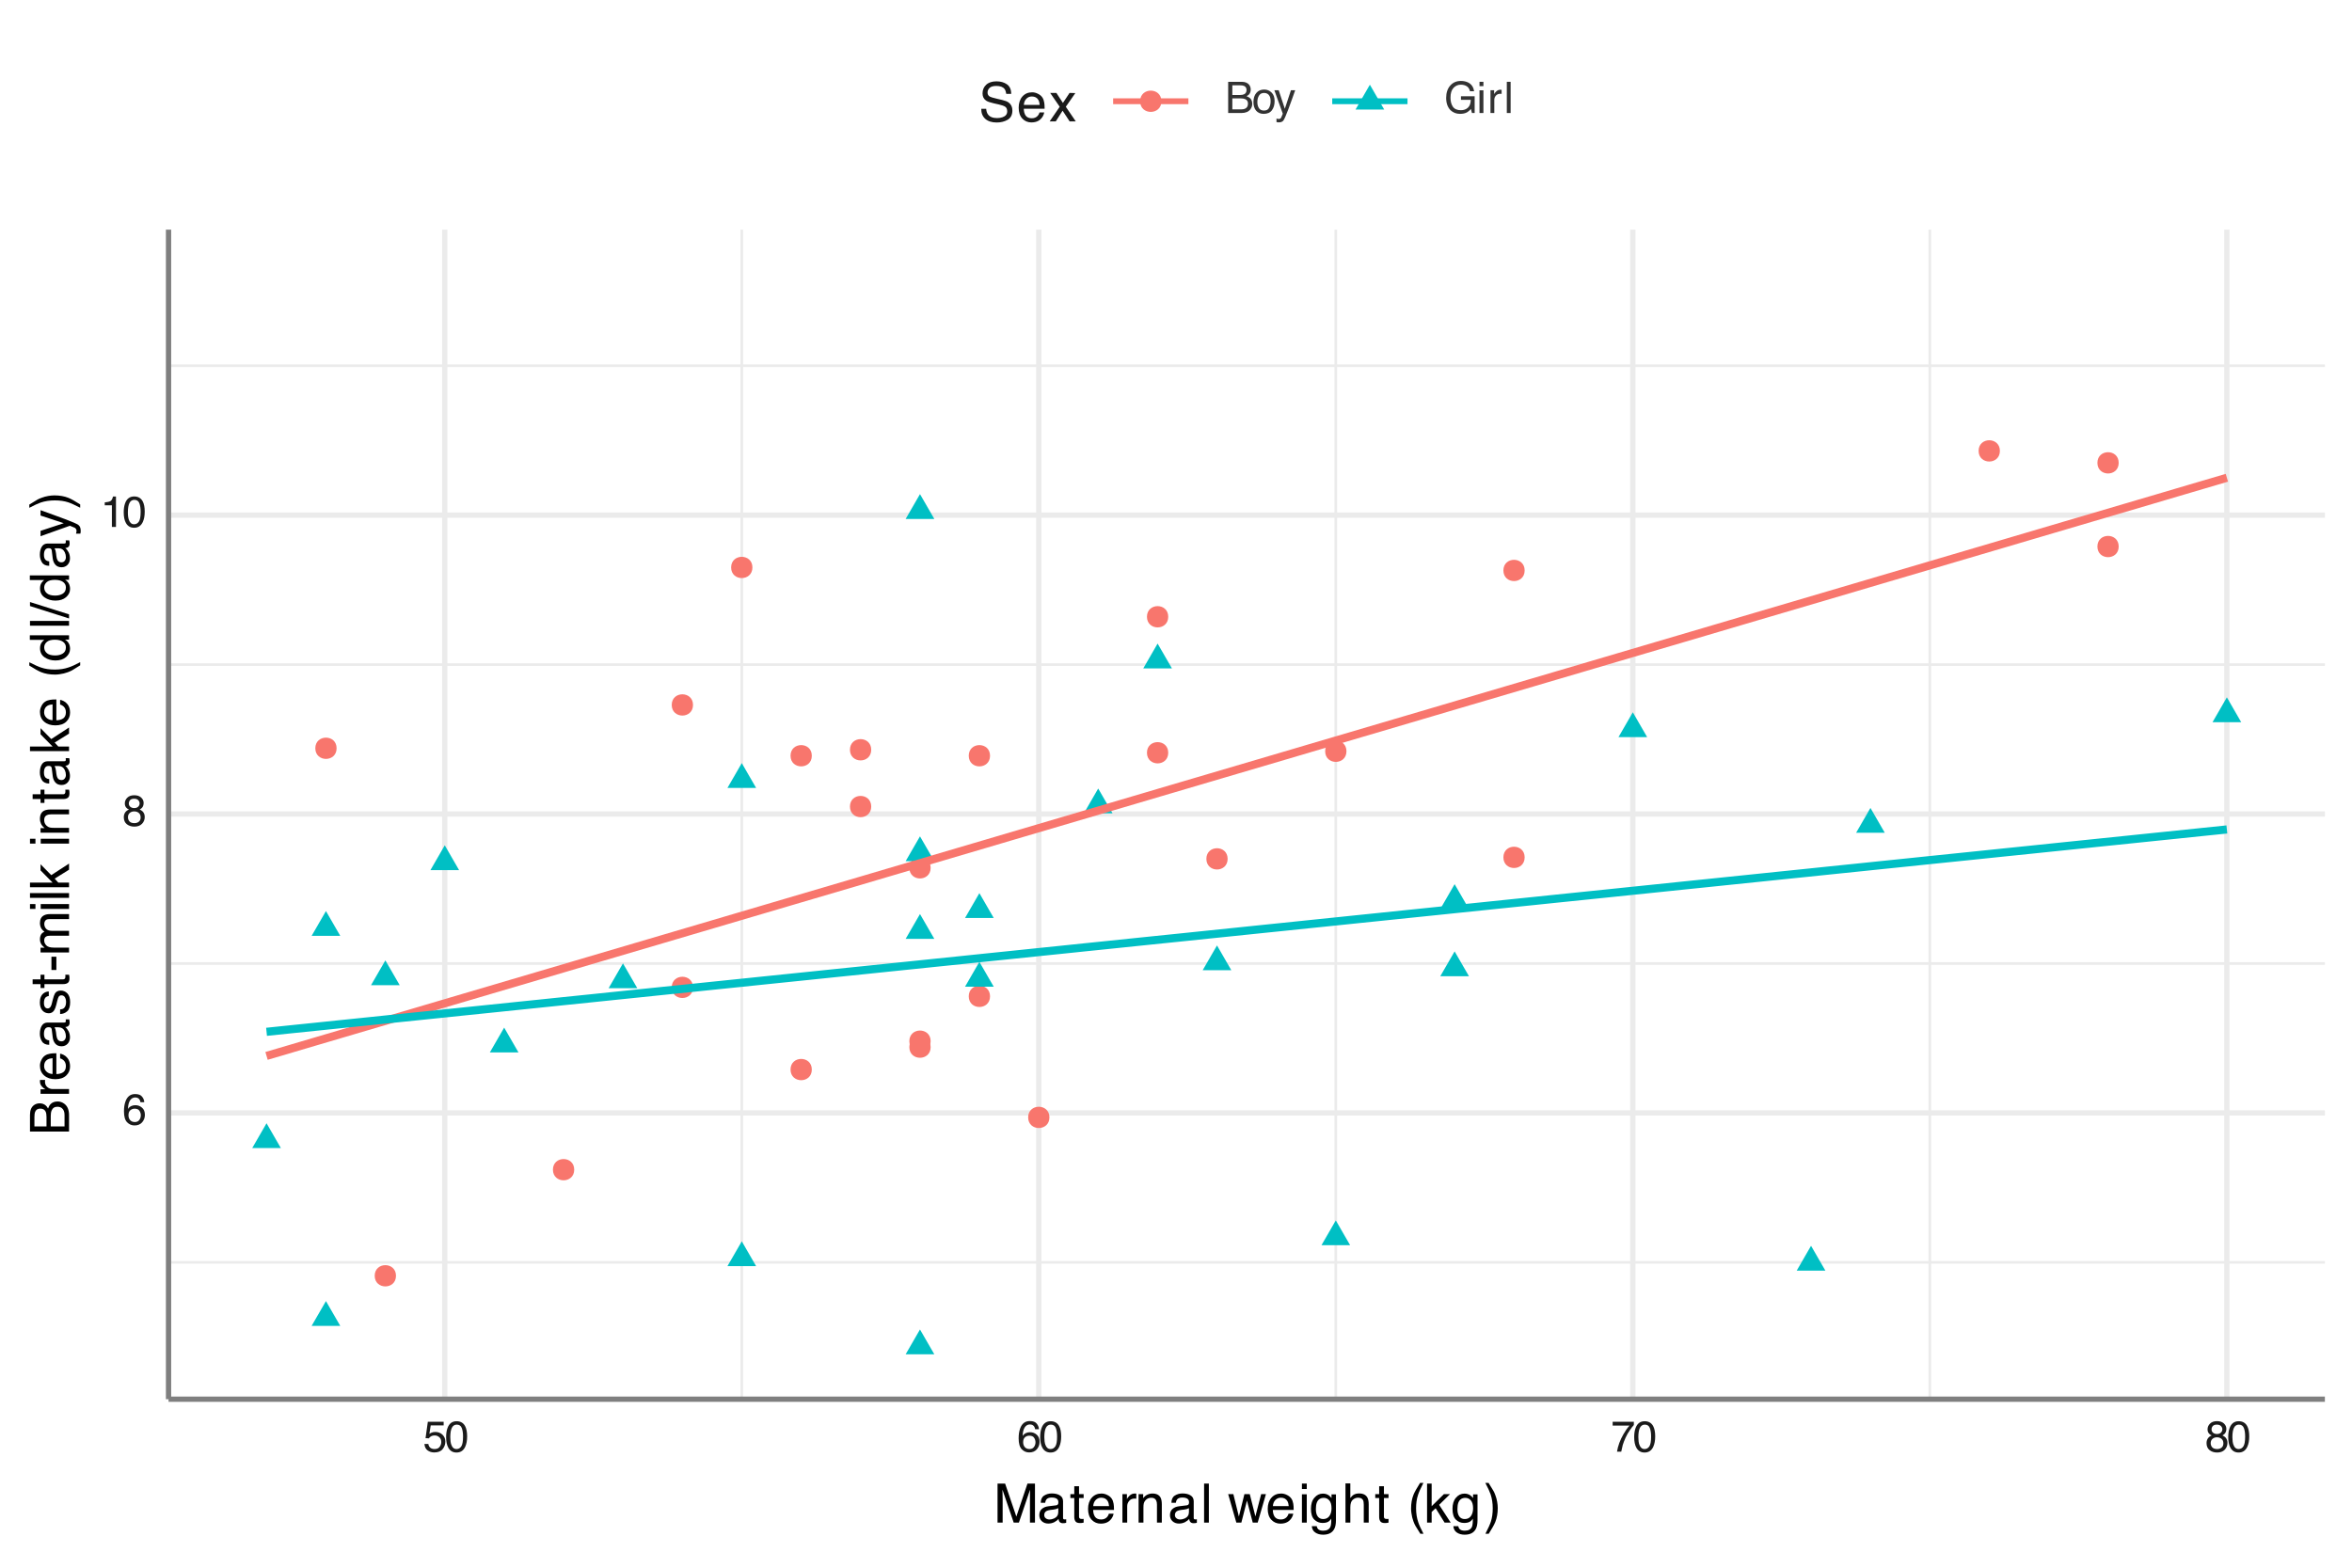 <?xml version="1.0" encoding="UTF-8"?>
<svg xmlns="http://www.w3.org/2000/svg" xmlns:xlink="http://www.w3.org/1999/xlink" width="432" height="288" viewBox="0 0 432 288">
<defs>
<g>
<g id="glyph-0-0">
<path d="M 0.266 0 L 0.266 -5.734 L 4.812 -5.734 L 4.812 0 Z M 4.094 -0.719 L 4.094 -5.016 L 0.984 -5.016 L 0.984 -0.719 Z M 4.094 -0.719 "/>
</g>
<g id="glyph-0-1">
<path d="M 2.344 -5.625 C 2.969 -5.625 3.398 -5.457 3.641 -5.125 C 3.891 -4.801 4.016 -4.469 4.016 -4.125 L 3.328 -4.125 C 3.285 -4.352 3.219 -4.531 3.125 -4.656 C 2.957 -4.883 2.703 -5 2.359 -5 C 1.961 -5 1.645 -4.816 1.406 -4.453 C 1.176 -4.086 1.051 -3.566 1.031 -2.891 C 1.188 -3.129 1.391 -3.305 1.641 -3.422 C 1.859 -3.523 2.109 -3.578 2.391 -3.578 C 2.859 -3.578 3.266 -3.426 3.609 -3.125 C 3.961 -2.832 4.141 -2.391 4.141 -1.797 C 4.141 -1.285 3.973 -0.832 3.641 -0.438 C 3.305 -0.051 2.836 0.141 2.234 0.141 C 1.703 0.141 1.242 -0.055 0.859 -0.453 C 0.484 -0.848 0.297 -1.516 0.297 -2.453 C 0.297 -3.148 0.383 -3.742 0.562 -4.234 C 0.883 -5.16 1.477 -5.625 2.344 -5.625 Z M 2.297 -0.484 C 2.66 -0.484 2.93 -0.609 3.109 -0.859 C 3.297 -1.109 3.391 -1.398 3.391 -1.734 C 3.391 -2.023 3.305 -2.297 3.141 -2.547 C 2.984 -2.805 2.688 -2.938 2.25 -2.938 C 1.945 -2.938 1.68 -2.836 1.453 -2.641 C 1.234 -2.441 1.125 -2.141 1.125 -1.734 C 1.125 -1.379 1.223 -1.082 1.422 -0.844 C 1.629 -0.602 1.922 -0.484 2.297 -0.484 Z M 2.297 -0.484 "/>
</g>
<g id="glyph-0-2">
<path d="M 2.172 -3.25 C 2.484 -3.25 2.727 -3.332 2.906 -3.5 C 3.082 -3.676 3.172 -3.883 3.172 -4.125 C 3.172 -4.332 3.086 -4.523 2.922 -4.703 C 2.754 -4.879 2.5 -4.969 2.156 -4.969 C 1.812 -4.969 1.562 -4.879 1.406 -4.703 C 1.258 -4.523 1.188 -4.32 1.188 -4.094 C 1.188 -3.832 1.285 -3.625 1.484 -3.469 C 1.68 -3.32 1.91 -3.25 2.172 -3.25 Z M 2.219 -0.484 C 2.539 -0.484 2.812 -0.57 3.031 -0.75 C 3.25 -0.926 3.359 -1.188 3.359 -1.531 C 3.359 -1.895 3.242 -2.172 3.016 -2.359 C 2.797 -2.547 2.516 -2.641 2.172 -2.641 C 1.836 -2.641 1.562 -2.539 1.344 -2.344 C 1.133 -2.156 1.031 -1.895 1.031 -1.562 C 1.031 -1.27 1.125 -1.016 1.312 -0.797 C 1.508 -0.586 1.812 -0.484 2.219 -0.484 Z M 1.219 -2.984 C 1.02 -3.066 0.867 -3.164 0.766 -3.281 C 0.555 -3.488 0.453 -3.758 0.453 -4.094 C 0.453 -4.508 0.602 -4.863 0.906 -5.156 C 1.207 -5.457 1.633 -5.609 2.188 -5.609 C 2.727 -5.609 3.148 -5.469 3.453 -5.188 C 3.754 -4.906 3.906 -4.578 3.906 -4.203 C 3.906 -3.848 3.816 -3.562 3.641 -3.344 C 3.547 -3.227 3.395 -3.109 3.188 -2.984 C 3.414 -2.879 3.598 -2.758 3.734 -2.625 C 3.984 -2.363 4.109 -2.023 4.109 -1.609 C 4.109 -1.117 3.941 -0.703 3.609 -0.359 C 3.273 -0.016 2.805 0.156 2.203 0.156 C 1.66 0.156 1.203 0.008 0.828 -0.281 C 0.453 -0.582 0.266 -1.016 0.266 -1.578 C 0.266 -1.898 0.344 -2.18 0.5 -2.422 C 0.664 -2.672 0.906 -2.859 1.219 -2.984 Z M 1.219 -2.984 "/>
</g>
<g id="glyph-0-3">
<path d="M 0.766 -3.969 L 0.766 -4.5 C 1.273 -4.551 1.629 -4.633 1.828 -4.75 C 2.023 -4.863 2.176 -5.141 2.281 -5.578 L 2.828 -5.578 L 2.828 0 L 2.078 0 L 2.078 -3.969 Z M 0.766 -3.969 "/>
</g>
<g id="glyph-0-4">
<path d="M 2.172 -5.594 C 2.891 -5.594 3.41 -5.297 3.734 -4.703 C 3.984 -4.242 4.109 -3.613 4.109 -2.812 C 4.109 -2.051 3.992 -1.422 3.766 -0.922 C 3.441 -0.203 2.906 0.156 2.156 0.156 C 1.488 0.156 0.988 -0.133 0.656 -0.719 C 0.383 -1.207 0.25 -1.863 0.25 -2.688 C 0.25 -3.32 0.332 -3.867 0.5 -4.328 C 0.801 -5.172 1.359 -5.594 2.172 -5.594 Z M 2.156 -0.484 C 2.52 -0.484 2.812 -0.645 3.031 -0.969 C 3.25 -1.289 3.359 -1.895 3.359 -2.781 C 3.359 -3.414 3.281 -3.938 3.125 -4.344 C 2.969 -4.758 2.66 -4.969 2.203 -4.969 C 1.797 -4.969 1.492 -4.77 1.297 -4.375 C 1.109 -3.988 1.016 -3.414 1.016 -2.656 C 1.016 -2.082 1.078 -1.625 1.203 -1.281 C 1.391 -0.75 1.707 -0.484 2.156 -0.484 Z M 2.156 -0.484 "/>
</g>
<g id="glyph-0-5">
<path d="M 0.984 -1.422 C 1.035 -1.023 1.223 -0.75 1.547 -0.594 C 1.711 -0.52 1.906 -0.484 2.125 -0.484 C 2.539 -0.484 2.848 -0.613 3.047 -0.875 C 3.254 -1.145 3.359 -1.441 3.359 -1.766 C 3.359 -2.148 3.238 -2.445 3 -2.656 C 2.758 -2.875 2.473 -2.984 2.141 -2.984 C 1.898 -2.984 1.691 -2.938 1.516 -2.844 C 1.336 -2.75 1.191 -2.617 1.078 -2.453 L 0.469 -2.484 L 0.891 -5.5 L 3.797 -5.5 L 3.797 -4.828 L 1.422 -4.828 L 1.172 -3.266 C 1.305 -3.367 1.43 -3.441 1.547 -3.484 C 1.754 -3.578 1.992 -3.625 2.266 -3.625 C 2.785 -3.625 3.223 -3.457 3.578 -3.125 C 3.93 -2.789 4.109 -2.367 4.109 -1.859 C 4.109 -1.336 3.941 -0.875 3.609 -0.469 C 3.285 -0.062 2.77 0.141 2.062 0.141 C 1.602 0.141 1.195 0.016 0.844 -0.234 C 0.5 -0.492 0.305 -0.891 0.266 -1.422 Z M 0.984 -1.422 "/>
</g>
<g id="glyph-0-6">
<path d="M 4.188 -5.5 L 4.188 -4.891 C 4.008 -4.711 3.77 -4.406 3.469 -3.969 C 3.164 -3.539 2.898 -3.078 2.672 -2.578 C 2.453 -2.086 2.281 -1.645 2.156 -1.25 C 2.082 -0.988 1.988 -0.57 1.875 0 L 1.094 0 C 1.27 -1.07 1.66 -2.133 2.266 -3.188 C 2.617 -3.812 2.992 -4.348 3.391 -4.797 L 0.297 -4.797 L 0.297 -5.5 Z M 4.188 -5.5 "/>
</g>
<g id="glyph-0-7">
<path d="M 2.766 -3.312 C 3.098 -3.312 3.352 -3.359 3.531 -3.453 C 3.82 -3.598 3.969 -3.852 3.969 -4.219 C 3.969 -4.594 3.812 -4.848 3.5 -4.984 C 3.332 -5.055 3.078 -5.094 2.734 -5.094 L 1.359 -5.094 L 1.359 -3.312 Z M 3.031 -0.672 C 3.508 -0.672 3.848 -0.805 4.047 -1.078 C 4.172 -1.254 4.234 -1.469 4.234 -1.719 C 4.234 -2.133 4.051 -2.414 3.688 -2.562 C 3.488 -2.645 3.223 -2.688 2.891 -2.688 L 1.359 -2.688 L 1.359 -0.672 Z M 0.594 -5.734 L 3.062 -5.734 C 3.727 -5.734 4.203 -5.535 4.484 -5.141 C 4.648 -4.898 4.734 -4.625 4.734 -4.312 C 4.734 -3.957 4.633 -3.66 4.438 -3.422 C 4.32 -3.305 4.164 -3.195 3.969 -3.094 C 4.258 -2.977 4.477 -2.852 4.625 -2.719 C 4.883 -2.469 5.016 -2.117 5.016 -1.672 C 5.016 -1.305 4.898 -0.973 4.672 -0.672 C 4.328 -0.223 3.773 0 3.016 0 L 0.594 0 Z M 0.594 -5.734 "/>
</g>
<g id="glyph-0-8">
<path d="M 2.172 -0.453 C 2.641 -0.453 2.957 -0.629 3.125 -0.984 C 3.301 -1.336 3.391 -1.727 3.391 -2.156 C 3.391 -2.551 3.328 -2.867 3.203 -3.109 C 3.004 -3.492 2.664 -3.688 2.188 -3.688 C 1.758 -3.688 1.445 -3.52 1.25 -3.188 C 1.051 -2.863 0.953 -2.473 0.953 -2.016 C 0.953 -1.566 1.051 -1.191 1.25 -0.891 C 1.445 -0.598 1.754 -0.453 2.172 -0.453 Z M 2.203 -4.312 C 2.742 -4.312 3.195 -4.129 3.562 -3.766 C 3.938 -3.41 4.125 -2.883 4.125 -2.188 C 4.125 -1.508 3.957 -0.945 3.625 -0.5 C 3.301 -0.062 2.797 0.156 2.109 0.156 C 1.535 0.156 1.078 -0.035 0.734 -0.422 C 0.398 -0.816 0.234 -1.344 0.234 -2 C 0.234 -2.707 0.41 -3.27 0.766 -3.688 C 1.117 -4.102 1.598 -4.312 2.203 -4.312 Z M 2.188 -4.281 Z M 2.188 -4.281 "/>
</g>
<g id="glyph-0-9">
<path d="M 3.125 -4.188 L 3.906 -4.188 C 3.812 -3.914 3.594 -3.301 3.25 -2.344 C 2.988 -1.625 2.773 -1.039 2.609 -0.594 C 2.203 0.477 1.914 1.129 1.75 1.359 C 1.582 1.598 1.297 1.719 0.891 1.719 C 0.785 1.719 0.707 1.711 0.656 1.703 C 0.602 1.691 0.539 1.676 0.469 1.656 L 0.469 1.016 C 0.582 1.055 0.664 1.078 0.719 1.078 C 0.781 1.086 0.832 1.094 0.875 1.094 C 1 1.094 1.094 1.07 1.156 1.031 C 1.219 0.988 1.27 0.938 1.312 0.875 C 1.32 0.852 1.367 0.742 1.453 0.547 C 1.535 0.359 1.594 0.219 1.625 0.125 L 0.078 -4.188 L 0.875 -4.188 L 2 -0.781 Z M 2 -4.281 Z M 2 -4.281 "/>
</g>
<g id="glyph-0-10">
<path d="M 3.094 -5.891 C 3.633 -5.891 4.098 -5.785 4.484 -5.578 C 5.055 -5.273 5.406 -4.75 5.531 -4 L 4.766 -4 C 4.672 -4.414 4.477 -4.719 4.188 -4.906 C 3.895 -5.102 3.523 -5.203 3.078 -5.203 C 2.547 -5.203 2.098 -5.004 1.734 -4.609 C 1.367 -4.211 1.188 -3.617 1.188 -2.828 C 1.188 -2.141 1.332 -1.582 1.625 -1.156 C 1.926 -0.727 2.414 -0.516 3.094 -0.516 C 3.613 -0.516 4.039 -0.664 4.375 -0.969 C 4.719 -1.27 4.895 -1.754 4.906 -2.422 L 3.109 -2.422 L 3.109 -3.078 L 5.625 -3.078 L 5.625 0 L 5.125 0 L 4.938 -0.734 C 4.676 -0.453 4.445 -0.254 4.25 -0.141 C 3.906 0.055 3.469 0.156 2.938 0.156 C 2.258 0.156 1.676 -0.066 1.188 -0.516 C 0.656 -1.066 0.391 -1.82 0.391 -2.781 C 0.391 -3.738 0.648 -4.504 1.172 -5.078 C 1.66 -5.617 2.301 -5.891 3.094 -5.891 Z M 2.969 -5.891 Z M 2.969 -5.891 "/>
</g>
<g id="glyph-0-11">
<path d="M 0.516 -4.172 L 1.234 -4.172 L 1.234 0 L 0.516 0 Z M 0.516 -5.734 L 1.234 -5.734 L 1.234 -4.938 L 0.516 -4.938 Z M 0.516 -5.734 "/>
</g>
<g id="glyph-0-12">
<path d="M 0.531 -4.188 L 1.203 -4.188 L 1.203 -3.469 C 1.254 -3.602 1.383 -3.77 1.594 -3.969 C 1.812 -4.176 2.062 -4.281 2.344 -4.281 C 2.352 -4.281 2.375 -4.273 2.406 -4.266 C 2.438 -4.266 2.492 -4.266 2.578 -4.266 L 2.578 -3.516 C 2.535 -3.523 2.492 -3.531 2.453 -3.531 C 2.422 -3.531 2.383 -3.531 2.344 -3.531 C 1.988 -3.531 1.711 -3.414 1.516 -3.188 C 1.328 -2.969 1.234 -2.707 1.234 -2.406 L 1.234 0 L 0.531 0 Z M 0.531 -4.188 "/>
</g>
<g id="glyph-0-13">
<path d="M 0.531 -5.734 L 1.234 -5.734 L 1.234 0 L 0.531 0 Z M 0.531 -5.734 "/>
</g>
<g id="glyph-1-0">
<path d="M 0.328 0 L 0.328 -7.172 L 6.016 -7.172 L 6.016 0 Z M 5.125 -0.906 L 5.125 -6.281 L 1.219 -6.281 L 1.219 -0.906 Z M 5.125 -0.906 "/>
</g>
<g id="glyph-1-1">
<path d="M 0.734 -7.172 L 2.125 -7.172 L 4.188 -1.109 L 6.234 -7.172 L 7.609 -7.172 L 7.609 0 L 6.688 0 L 6.688 -4.234 C 6.688 -4.379 6.688 -4.617 6.688 -4.953 C 6.695 -5.297 6.703 -5.66 6.703 -6.047 L 4.656 0 L 3.703 0 L 1.641 -6.047 L 1.641 -5.828 C 1.641 -5.648 1.645 -5.379 1.656 -5.016 C 1.664 -4.66 1.672 -4.398 1.672 -4.234 L 1.672 0 L 0.734 0 Z M 0.734 -7.172 "/>
</g>
<g id="glyph-1-2">
<path d="M 1.312 -1.391 C 1.312 -1.141 1.406 -0.941 1.594 -0.797 C 1.781 -0.648 2 -0.578 2.25 -0.578 C 2.562 -0.578 2.863 -0.645 3.156 -0.781 C 3.645 -1.02 3.891 -1.41 3.891 -1.953 L 3.891 -2.656 C 3.773 -2.594 3.633 -2.535 3.469 -2.484 C 3.301 -2.441 3.133 -2.41 2.969 -2.391 L 2.438 -2.328 C 2.125 -2.285 1.883 -2.219 1.719 -2.125 C 1.445 -1.969 1.312 -1.723 1.312 -1.391 Z M 3.453 -3.172 C 3.648 -3.191 3.785 -3.273 3.859 -3.422 C 3.891 -3.504 3.906 -3.617 3.906 -3.766 C 3.906 -4.055 3.797 -4.27 3.578 -4.406 C 3.367 -4.539 3.066 -4.609 2.672 -4.609 C 2.211 -4.609 1.891 -4.488 1.703 -4.25 C 1.586 -4.102 1.516 -3.898 1.484 -3.641 L 0.672 -3.641 C 0.68 -4.273 0.891 -4.719 1.297 -4.969 C 1.703 -5.227 2.172 -5.359 2.703 -5.359 C 3.316 -5.359 3.812 -5.238 4.188 -5 C 4.57 -4.77 4.766 -4.406 4.766 -3.906 L 4.766 -0.906 C 4.766 -0.812 4.781 -0.734 4.812 -0.672 C 4.852 -0.617 4.938 -0.594 5.062 -0.594 C 5.102 -0.594 5.145 -0.594 5.188 -0.594 C 5.238 -0.602 5.289 -0.613 5.344 -0.625 L 5.344 0.031 C 5.207 0.062 5.102 0.082 5.031 0.094 C 4.957 0.102 4.859 0.109 4.734 0.109 C 4.43 0.109 4.211 0.004 4.078 -0.203 C 4.004 -0.316 3.957 -0.477 3.938 -0.688 C 3.75 -0.457 3.488 -0.254 3.156 -0.078 C 2.82 0.086 2.453 0.172 2.047 0.172 C 1.566 0.172 1.172 0.023 0.859 -0.266 C 0.555 -0.555 0.406 -0.926 0.406 -1.375 C 0.406 -1.852 0.555 -2.227 0.859 -2.5 C 1.16 -2.77 1.555 -2.938 2.047 -3 Z M 2.719 -5.359 Z M 2.719 -5.359 "/>
</g>
<g id="glyph-1-3">
<path d="M 0.828 -6.688 L 1.703 -6.688 L 1.703 -5.234 L 2.547 -5.234 L 2.547 -4.516 L 1.703 -4.516 L 1.703 -1.094 C 1.703 -0.914 1.766 -0.797 1.891 -0.734 C 1.961 -0.691 2.078 -0.672 2.234 -0.672 C 2.273 -0.672 2.32 -0.672 2.375 -0.672 C 2.426 -0.68 2.484 -0.688 2.547 -0.688 L 2.547 0 C 2.441 0.031 2.332 0.051 2.219 0.062 C 2.113 0.07 2 0.078 1.875 0.078 C 1.469 0.078 1.191 -0.023 1.047 -0.234 C 0.898 -0.441 0.828 -0.711 0.828 -1.047 L 0.828 -4.516 L 0.109 -4.516 L 0.109 -5.234 L 0.828 -5.234 Z M 0.828 -6.688 "/>
</g>
<g id="glyph-1-4">
<path d="M 2.828 -5.344 C 3.191 -5.344 3.547 -5.254 3.891 -5.078 C 4.242 -4.91 4.516 -4.688 4.703 -4.406 C 4.879 -4.145 4.992 -3.836 5.047 -3.484 C 5.098 -3.242 5.125 -2.859 5.125 -2.328 L 1.297 -2.328 C 1.305 -1.797 1.426 -1.367 1.656 -1.047 C 1.895 -0.734 2.266 -0.578 2.766 -0.578 C 3.223 -0.578 3.586 -0.727 3.859 -1.031 C 4.016 -1.207 4.125 -1.41 4.188 -1.641 L 5.047 -1.641 C 5.023 -1.453 4.953 -1.238 4.828 -1 C 4.703 -0.758 4.555 -0.566 4.391 -0.422 C 4.129 -0.16 3.801 0.016 3.406 0.109 C 3.195 0.16 2.957 0.188 2.688 0.188 C 2.031 0.188 1.477 -0.047 1.031 -0.516 C 0.582 -0.992 0.359 -1.66 0.359 -2.516 C 0.359 -3.359 0.582 -4.039 1.031 -4.562 C 1.488 -5.082 2.086 -5.344 2.828 -5.344 Z M 4.219 -3.031 C 4.188 -3.414 4.102 -3.723 3.969 -3.953 C 3.727 -4.367 3.328 -4.578 2.766 -4.578 C 2.359 -4.578 2.02 -4.43 1.75 -4.141 C 1.477 -3.848 1.332 -3.477 1.312 -3.031 Z M 2.734 -5.359 Z M 2.734 -5.359 "/>
</g>
<g id="glyph-1-5">
<path d="M 0.672 -5.234 L 1.5 -5.234 L 1.5 -4.328 C 1.57 -4.504 1.738 -4.719 2 -4.969 C 2.27 -5.219 2.582 -5.344 2.938 -5.344 C 2.945 -5.344 2.973 -5.344 3.016 -5.344 C 3.055 -5.344 3.125 -5.336 3.219 -5.328 L 3.219 -4.391 C 3.164 -4.398 3.113 -4.406 3.062 -4.406 C 3.02 -4.414 2.973 -4.422 2.922 -4.422 C 2.484 -4.422 2.145 -4.273 1.906 -3.984 C 1.664 -3.703 1.547 -3.379 1.547 -3.016 L 1.547 0 L 0.672 0 Z M 0.672 -5.234 "/>
</g>
<g id="glyph-1-6">
<path d="M 0.641 -5.234 L 1.484 -5.234 L 1.484 -4.484 C 1.723 -4.797 1.984 -5.016 2.266 -5.141 C 2.547 -5.273 2.852 -5.344 3.188 -5.344 C 3.926 -5.344 4.426 -5.086 4.688 -4.578 C 4.832 -4.285 4.906 -3.879 4.906 -3.359 L 4.906 0 L 4.016 0 L 4.016 -3.297 C 4.016 -3.617 3.969 -3.875 3.875 -4.062 C 3.719 -4.395 3.43 -4.562 3.016 -4.562 C 2.805 -4.562 2.641 -4.539 2.516 -4.5 C 2.273 -4.426 2.062 -4.281 1.875 -4.062 C 1.727 -3.883 1.633 -3.703 1.594 -3.516 C 1.551 -3.336 1.531 -3.078 1.531 -2.734 L 1.531 0 L 0.641 0 Z M 2.703 -5.359 Z M 2.703 -5.359 "/>
</g>
<g id="glyph-1-7">
<path d="M 0.672 -7.172 L 1.547 -7.172 L 1.547 0 L 0.672 0 Z M 0.672 -7.172 "/>
</g>
<g id="glyph-1-8">
</g>
<g id="glyph-1-9">
<path d="M 1.047 -5.234 L 2.062 -1.109 L 3.078 -5.234 L 4.062 -5.234 L 5.094 -1.141 L 6.156 -5.234 L 7.031 -5.234 L 5.516 0 L 4.609 0 L 3.547 -4.047 L 2.516 0 L 1.594 0 L 0.094 -5.234 Z M 1.047 -5.234 "/>
</g>
<g id="glyph-1-10">
<path d="M 0.641 -5.203 L 1.531 -5.203 L 1.531 0 L 0.641 0 Z M 0.641 -7.172 L 1.531 -7.172 L 1.531 -6.172 L 0.641 -6.172 Z M 0.641 -7.172 "/>
</g>
<g id="glyph-1-11">
<path d="M 2.484 -5.328 C 2.898 -5.328 3.258 -5.223 3.562 -5.016 C 3.727 -4.898 3.898 -4.734 4.078 -4.516 L 4.078 -5.188 L 4.891 -5.188 L 4.891 -0.422 C 4.891 0.242 4.789 0.766 4.594 1.141 C 4.227 1.859 3.539 2.219 2.531 2.219 C 1.969 2.219 1.492 2.086 1.109 1.828 C 0.723 1.578 0.504 1.188 0.453 0.656 L 1.359 0.656 C 1.398 0.883 1.484 1.062 1.609 1.188 C 1.805 1.383 2.117 1.484 2.547 1.484 C 3.223 1.484 3.664 1.242 3.875 0.766 C 3.988 0.492 4.039 -0.004 4.031 -0.734 C 3.863 -0.461 3.656 -0.258 3.406 -0.125 C 3.156 0 2.828 0.062 2.422 0.062 C 1.859 0.062 1.363 -0.133 0.938 -0.531 C 0.508 -0.938 0.297 -1.602 0.297 -2.531 C 0.297 -3.406 0.508 -4.086 0.938 -4.578 C 1.363 -5.078 1.879 -5.328 2.484 -5.328 Z M 4.078 -2.641 C 4.078 -3.285 3.941 -3.766 3.672 -4.078 C 3.398 -4.391 3.062 -4.547 2.656 -4.547 C 2.031 -4.547 1.602 -4.254 1.375 -3.672 C 1.258 -3.367 1.203 -2.969 1.203 -2.469 C 1.203 -1.875 1.32 -1.422 1.562 -1.109 C 1.801 -0.805 2.125 -0.656 2.531 -0.656 C 3.156 -0.656 3.598 -0.941 3.859 -1.516 C 4.004 -1.836 4.078 -2.211 4.078 -2.641 Z M 2.594 -5.359 Z M 2.594 -5.359 "/>
</g>
<g id="glyph-1-12">
<path d="M 0.641 -7.203 L 1.531 -7.203 L 1.531 -4.516 C 1.738 -4.785 1.922 -4.973 2.078 -5.078 C 2.367 -5.266 2.723 -5.359 3.141 -5.359 C 3.898 -5.359 4.414 -5.094 4.688 -4.562 C 4.832 -4.27 4.906 -3.867 4.906 -3.359 L 4.906 0 L 4 0 L 4 -3.297 C 4 -3.68 3.953 -3.961 3.859 -4.141 C 3.703 -4.43 3.398 -4.578 2.953 -4.578 C 2.586 -4.578 2.258 -4.445 1.969 -4.188 C 1.676 -3.938 1.531 -3.469 1.531 -2.781 L 1.531 0 L 0.641 0 Z M 0.641 -7.203 "/>
</g>
<g id="glyph-1-13">
<path d="M 2.953 -7.297 C 2.441 -6.297 2.113 -5.562 1.969 -5.094 C 1.727 -4.383 1.609 -3.562 1.609 -2.625 C 1.609 -1.688 1.742 -0.828 2.016 -0.047 C 2.172 0.441 2.488 1.141 2.969 2.047 L 2.391 2.047 C 1.91 1.297 1.613 0.816 1.5 0.609 C 1.383 0.41 1.258 0.133 1.125 -0.219 C 0.945 -0.695 0.82 -1.211 0.75 -1.766 C 0.707 -2.047 0.688 -2.312 0.688 -2.562 C 0.688 -3.531 0.836 -4.391 1.141 -5.141 C 1.336 -5.617 1.738 -6.336 2.344 -7.297 Z M 2.953 -7.297 "/>
</g>
<g id="glyph-1-14">
<path d="M 0.625 -7.172 L 1.469 -7.172 L 1.469 -3.016 L 3.719 -5.234 L 4.844 -5.234 L 2.844 -3.266 L 4.969 0 L 3.844 0 L 2.203 -2.641 L 1.469 -1.969 L 1.469 0 L 0.625 0 Z M 0.625 -7.172 "/>
</g>
<g id="glyph-1-15">
<path d="M 0.344 2.047 C 0.863 1.035 1.195 0.297 1.344 -0.172 C 1.57 -0.867 1.688 -1.688 1.688 -2.625 C 1.688 -3.562 1.555 -4.422 1.297 -5.203 C 1.129 -5.691 0.805 -6.391 0.328 -7.297 L 0.922 -7.297 C 1.422 -6.492 1.723 -6 1.828 -5.812 C 1.941 -5.625 2.055 -5.363 2.172 -5.031 C 2.328 -4.625 2.438 -4.223 2.5 -3.828 C 2.57 -3.43 2.609 -3.051 2.609 -2.688 C 2.609 -1.719 2.457 -0.859 2.156 -0.109 C 1.957 0.379 1.555 1.098 0.953 2.047 Z M 0.344 2.047 "/>
</g>
<g id="glyph-1-16">
<path d="M 1.391 -2.312 C 1.422 -1.906 1.52 -1.578 1.688 -1.328 C 2.008 -0.848 2.578 -0.609 3.391 -0.609 C 3.754 -0.609 4.086 -0.66 4.391 -0.766 C 4.961 -0.961 5.25 -1.32 5.25 -1.844 C 5.25 -2.238 5.129 -2.52 4.891 -2.688 C 4.641 -2.852 4.25 -2.992 3.719 -3.109 L 2.75 -3.328 C 2.113 -3.473 1.664 -3.629 1.406 -3.797 C 0.945 -4.098 0.719 -4.547 0.719 -5.141 C 0.719 -5.785 0.941 -6.316 1.391 -6.734 C 1.836 -7.148 2.469 -7.359 3.281 -7.359 C 4.039 -7.359 4.68 -7.176 5.203 -6.812 C 5.723 -6.445 5.984 -5.863 5.984 -5.062 L 5.078 -5.062 C 5.023 -5.445 4.922 -5.742 4.766 -5.953 C 4.473 -6.328 3.969 -6.516 3.25 -6.516 C 2.676 -6.516 2.266 -6.395 2.016 -6.156 C 1.766 -5.914 1.641 -5.633 1.641 -5.312 C 1.641 -4.957 1.785 -4.703 2.078 -4.547 C 2.273 -4.441 2.711 -4.312 3.391 -4.156 L 4.391 -3.922 C 4.879 -3.805 5.254 -3.656 5.516 -3.469 C 5.973 -3.133 6.203 -2.645 6.203 -2 C 6.203 -1.207 5.91 -0.641 5.328 -0.297 C 4.754 0.035 4.086 0.203 3.328 0.203 C 2.43 0.203 1.727 -0.02 1.219 -0.469 C 0.719 -0.926 0.473 -1.539 0.484 -2.312 Z M 3.359 -7.375 Z M 3.359 -7.375 "/>
</g>
<g id="glyph-1-17">
<path d="M 0.141 -5.234 L 1.281 -5.234 L 2.484 -3.391 L 3.703 -5.234 L 4.766 -5.203 L 3.016 -2.688 L 4.844 0 L 3.719 0 L 2.422 -1.969 L 1.172 0 L 0.047 0 L 1.891 -2.688 Z M 0.141 -5.234 "/>
</g>
<g id="glyph-2-0">
<path d="M 0 -0.328 L -7.172 -0.328 L -7.172 -6.016 L 0 -6.016 Z M -0.906 -5.125 L -6.281 -5.125 L -6.281 -1.219 L -0.906 -1.219 Z M -0.906 -5.125 "/>
</g>
<g id="glyph-2-1">
<path d="M -4.141 -3.453 C -4.141 -3.867 -4.195 -4.191 -4.312 -4.422 C -4.488 -4.773 -4.812 -4.953 -5.281 -4.953 C -5.75 -4.953 -6.062 -4.758 -6.219 -4.375 C -6.312 -4.164 -6.359 -3.848 -6.359 -3.422 L -6.359 -1.688 L -4.141 -1.688 Z M -0.828 -3.781 C -0.828 -4.375 -1 -4.801 -1.344 -5.062 C -1.562 -5.219 -1.828 -5.297 -2.141 -5.297 C -2.66 -5.297 -3.016 -5.062 -3.203 -4.594 C -3.305 -4.352 -3.359 -4.031 -3.359 -3.625 L -3.359 -1.688 L -0.828 -1.688 Z M -7.172 -0.734 L -7.172 -3.812 C -7.172 -4.656 -6.922 -5.254 -6.422 -5.609 C -6.129 -5.816 -5.785 -5.922 -5.391 -5.922 C -4.941 -5.922 -4.57 -5.789 -4.281 -5.531 C -4.125 -5.406 -3.984 -5.219 -3.859 -4.969 C -3.723 -5.332 -3.566 -5.602 -3.391 -5.781 C -3.078 -6.102 -2.645 -6.266 -2.094 -6.266 C -1.633 -6.266 -1.219 -6.117 -0.844 -5.828 C -0.281 -5.398 0 -4.711 0 -3.766 L 0 -0.734 Z M -7.172 -0.734 "/>
</g>
<g id="glyph-2-2">
<path d="M -5.234 -0.672 L -5.234 -1.5 L -4.328 -1.5 C -4.504 -1.57 -4.719 -1.738 -4.969 -2 C -5.219 -2.27 -5.344 -2.582 -5.344 -2.938 C -5.344 -2.945 -5.344 -2.973 -5.344 -3.016 C -5.344 -3.055 -5.336 -3.125 -5.328 -3.219 L -4.391 -3.219 C -4.398 -3.164 -4.406 -3.113 -4.406 -3.062 C -4.414 -3.02 -4.422 -2.973 -4.422 -2.922 C -4.422 -2.484 -4.273 -2.145 -3.984 -1.906 C -3.703 -1.664 -3.379 -1.547 -3.016 -1.547 L 0 -1.547 L 0 -0.672 Z M -5.234 -0.672 "/>
</g>
<g id="glyph-2-3">
<path d="M -5.344 -2.828 C -5.344 -3.191 -5.254 -3.547 -5.078 -3.891 C -4.91 -4.242 -4.688 -4.516 -4.406 -4.703 C -4.145 -4.879 -3.836 -4.992 -3.484 -5.047 C -3.242 -5.098 -2.859 -5.125 -2.328 -5.125 L -2.328 -1.297 C -1.797 -1.305 -1.367 -1.426 -1.047 -1.656 C -0.734 -1.895 -0.578 -2.266 -0.578 -2.766 C -0.578 -3.223 -0.727 -3.586 -1.031 -3.859 C -1.207 -4.016 -1.41 -4.125 -1.641 -4.188 L -1.641 -5.047 C -1.453 -5.023 -1.238 -4.953 -1 -4.828 C -0.758 -4.703 -0.566 -4.555 -0.422 -4.391 C -0.16 -4.129 0.016 -3.801 0.109 -3.406 C 0.16 -3.195 0.188 -2.957 0.188 -2.688 C 0.188 -2.031 -0.047 -1.477 -0.516 -1.031 C -0.992 -0.582 -1.66 -0.359 -2.516 -0.359 C -3.359 -0.359 -4.039 -0.582 -4.562 -1.031 C -5.082 -1.488 -5.344 -2.086 -5.344 -2.828 Z M -3.031 -4.219 C -3.414 -4.188 -3.723 -4.102 -3.953 -3.969 C -4.367 -3.727 -4.578 -3.328 -4.578 -2.766 C -4.578 -2.359 -4.43 -2.02 -4.141 -1.75 C -3.848 -1.477 -3.477 -1.332 -3.031 -1.312 Z M -5.359 -2.734 Z M -5.359 -2.734 "/>
</g>
<g id="glyph-2-4">
<path d="M -1.391 -1.312 C -1.141 -1.312 -0.941 -1.406 -0.797 -1.594 C -0.648 -1.781 -0.578 -2 -0.578 -2.25 C -0.578 -2.562 -0.645 -2.863 -0.781 -3.156 C -1.02 -3.645 -1.41 -3.891 -1.953 -3.891 L -2.656 -3.891 C -2.594 -3.773 -2.535 -3.633 -2.484 -3.469 C -2.441 -3.301 -2.41 -3.133 -2.391 -2.969 L -2.328 -2.438 C -2.285 -2.125 -2.219 -1.883 -2.125 -1.719 C -1.969 -1.445 -1.723 -1.312 -1.391 -1.312 Z M -3.172 -3.453 C -3.191 -3.648 -3.273 -3.785 -3.422 -3.859 C -3.504 -3.891 -3.617 -3.906 -3.766 -3.906 C -4.055 -3.906 -4.27 -3.797 -4.406 -3.578 C -4.539 -3.367 -4.609 -3.066 -4.609 -2.672 C -4.609 -2.211 -4.488 -1.891 -4.25 -1.703 C -4.102 -1.586 -3.898 -1.516 -3.641 -1.484 L -3.641 -0.672 C -4.273 -0.68 -4.719 -0.891 -4.969 -1.297 C -5.227 -1.703 -5.359 -2.172 -5.359 -2.703 C -5.359 -3.316 -5.238 -3.812 -5 -4.188 C -4.77 -4.57 -4.406 -4.766 -3.906 -4.766 L -0.906 -4.766 C -0.812 -4.766 -0.734 -4.781 -0.672 -4.812 C -0.617 -4.852 -0.594 -4.938 -0.594 -5.062 C -0.594 -5.102 -0.594 -5.145 -0.594 -5.188 C -0.602 -5.238 -0.613 -5.289 -0.625 -5.344 L 0.031 -5.344 C 0.062 -5.207 0.082 -5.102 0.094 -5.031 C 0.102 -4.957 0.109 -4.859 0.109 -4.734 C 0.109 -4.43 0.004 -4.211 -0.203 -4.078 C -0.316 -4.004 -0.477 -3.957 -0.688 -3.938 C -0.457 -3.75 -0.254 -3.488 -0.078 -3.156 C 0.086 -2.82 0.172 -2.453 0.172 -2.047 C 0.172 -1.566 0.023 -1.172 -0.266 -0.859 C -0.555 -0.555 -0.926 -0.406 -1.375 -0.406 C -1.852 -0.406 -2.227 -0.555 -2.5 -0.859 C -2.77 -1.16 -2.938 -1.555 -3 -2.047 Z M -5.359 -2.719 Z M -5.359 -2.719 "/>
</g>
<g id="glyph-2-5">
<path d="M -1.641 -1.172 C -1.348 -1.191 -1.125 -1.266 -0.969 -1.391 C -0.688 -1.609 -0.547 -1.992 -0.547 -2.547 C -0.547 -2.867 -0.613 -3.148 -0.75 -3.391 C -0.895 -3.641 -1.113 -3.766 -1.406 -3.766 C -1.633 -3.766 -1.805 -3.664 -1.922 -3.469 C -1.992 -3.344 -2.078 -3.094 -2.172 -2.719 L -2.344 -2.016 C -2.457 -1.578 -2.582 -1.25 -2.719 -1.031 C -2.957 -0.656 -3.285 -0.469 -3.703 -0.469 C -4.203 -0.469 -4.602 -0.645 -4.906 -1 C -5.207 -1.352 -5.359 -1.832 -5.359 -2.438 C -5.359 -3.227 -5.129 -3.797 -4.672 -4.141 C -4.379 -4.359 -4.062 -4.469 -3.719 -4.469 L -3.719 -3.641 C -3.926 -3.617 -4.109 -3.547 -4.266 -3.422 C -4.492 -3.223 -4.609 -2.875 -4.609 -2.375 C -4.609 -2.039 -4.547 -1.785 -4.422 -1.609 C -4.297 -1.441 -4.129 -1.359 -3.922 -1.359 C -3.691 -1.359 -3.508 -1.473 -3.375 -1.703 C -3.289 -1.828 -3.219 -2.02 -3.156 -2.281 L -3.016 -2.859 C -2.859 -3.484 -2.711 -3.906 -2.578 -4.125 C -2.348 -4.469 -1.992 -4.641 -1.516 -4.641 C -1.047 -4.641 -0.641 -4.461 -0.297 -4.109 C 0.035 -3.754 0.203 -3.219 0.203 -2.5 C 0.203 -1.719 0.023 -1.164 -0.328 -0.844 C -0.68 -0.52 -1.117 -0.348 -1.641 -0.328 Z M -5.359 -2.469 Z M -5.359 -2.469 "/>
</g>
<g id="glyph-2-6">
<path d="M -6.688 -0.828 L -6.688 -1.703 L -5.234 -1.703 L -5.234 -2.547 L -4.516 -2.547 L -4.516 -1.703 L -1.094 -1.703 C -0.914 -1.703 -0.797 -1.766 -0.734 -1.891 C -0.691 -1.961 -0.672 -2.078 -0.672 -2.234 C -0.672 -2.273 -0.672 -2.32 -0.672 -2.375 C -0.68 -2.426 -0.688 -2.484 -0.688 -2.547 L 0 -2.547 C 0.031 -2.441 0.051 -2.332 0.062 -2.219 C 0.07 -2.113 0.078 -2 0.078 -1.875 C 0.078 -1.469 -0.023 -1.191 -0.234 -1.047 C -0.441 -0.898 -0.711 -0.828 -1.047 -0.828 L -4.516 -0.828 L -4.516 -0.109 L -5.234 -0.109 L -5.234 -0.828 Z M -6.688 -0.828 "/>
</g>
<g id="glyph-2-7">
<path d="M -3.234 -0.422 L -3.234 -2.859 L -2.328 -2.859 L -2.328 -0.422 Z M -3.234 -0.422 "/>
</g>
<g id="glyph-2-8">
<path d="M -5.234 -0.641 L -5.234 -1.516 L -4.484 -1.516 C -4.742 -1.723 -4.93 -1.91 -5.047 -2.078 C -5.242 -2.367 -5.344 -2.695 -5.344 -3.062 C -5.344 -3.477 -5.242 -3.816 -5.047 -4.078 C -4.922 -4.211 -4.742 -4.344 -4.516 -4.469 C -4.797 -4.656 -5.004 -4.879 -5.141 -5.141 C -5.273 -5.41 -5.344 -5.711 -5.344 -6.047 C -5.344 -6.742 -5.086 -7.219 -4.578 -7.469 C -4.305 -7.613 -3.941 -7.688 -3.484 -7.688 L 0 -7.688 L 0 -6.766 L -3.641 -6.766 C -3.984 -6.766 -4.219 -6.676 -4.344 -6.5 C -4.477 -6.332 -4.547 -6.125 -4.547 -5.875 C -4.547 -5.531 -4.43 -5.234 -4.203 -4.984 C -3.973 -4.734 -3.586 -4.609 -3.047 -4.609 L 0 -4.609 L 0 -3.719 L -3.406 -3.719 C -3.77 -3.719 -4.031 -3.672 -4.188 -3.578 C -4.438 -3.453 -4.562 -3.207 -4.562 -2.844 C -4.562 -2.508 -4.43 -2.207 -4.172 -1.938 C -3.91 -1.664 -3.445 -1.531 -2.781 -1.531 L 0 -1.531 L 0 -0.641 Z M -5.234 -0.641 "/>
</g>
<g id="glyph-2-9">
<path d="M -5.203 -0.641 L -5.203 -1.531 L 0 -1.531 L 0 -0.641 Z M -7.172 -0.641 L -7.172 -1.531 L -6.172 -1.531 L -6.172 -0.641 Z M -7.172 -0.641 "/>
</g>
<g id="glyph-2-10">
<path d="M -7.172 -0.672 L -7.172 -1.547 L 0 -1.547 L 0 -0.672 Z M -7.172 -0.672 "/>
</g>
<g id="glyph-2-11">
<path d="M -7.172 -0.625 L -7.172 -1.469 L -3.016 -1.469 L -5.234 -3.719 L -5.234 -4.844 L -3.266 -2.844 L 0 -4.969 L 0 -3.844 L -2.641 -2.203 L -1.969 -1.469 L 0 -1.469 L 0 -0.625 Z M -7.172 -0.625 "/>
</g>
<g id="glyph-2-12">
</g>
<g id="glyph-2-13">
<path d="M -5.234 -0.641 L -5.234 -1.484 L -4.484 -1.484 C -4.797 -1.723 -5.016 -1.984 -5.141 -2.266 C -5.273 -2.547 -5.344 -2.852 -5.344 -3.188 C -5.344 -3.926 -5.086 -4.426 -4.578 -4.688 C -4.285 -4.832 -3.879 -4.906 -3.359 -4.906 L 0 -4.906 L 0 -4.016 L -3.297 -4.016 C -3.617 -4.016 -3.875 -3.969 -4.062 -3.875 C -4.395 -3.719 -4.562 -3.43 -4.562 -3.016 C -4.562 -2.805 -4.539 -2.641 -4.5 -2.516 C -4.426 -2.273 -4.281 -2.062 -4.062 -1.875 C -3.883 -1.727 -3.703 -1.633 -3.516 -1.594 C -3.336 -1.551 -3.078 -1.531 -2.734 -1.531 L 0 -1.531 L 0 -0.641 Z M -5.359 -2.703 Z M -5.359 -2.703 "/>
</g>
<g id="glyph-2-14">
<path d="M -7.297 -2.953 C -6.297 -2.441 -5.562 -2.113 -5.094 -1.969 C -4.383 -1.727 -3.562 -1.609 -2.625 -1.609 C -1.688 -1.609 -0.828 -1.742 -0.047 -2.016 C 0.441 -2.172 1.141 -2.488 2.047 -2.969 L 2.047 -2.391 C 1.297 -1.91 0.816 -1.613 0.609 -1.5 C 0.41 -1.383 0.133 -1.258 -0.219 -1.125 C -0.695 -0.945 -1.211 -0.82 -1.766 -0.75 C -2.047 -0.707 -2.312 -0.688 -2.562 -0.688 C -3.531 -0.688 -4.391 -0.836 -5.141 -1.141 C -5.617 -1.336 -6.336 -1.738 -7.297 -2.344 Z M -7.297 -2.953 "/>
</g>
<g id="glyph-2-15">
<path d="M -2.547 -1.203 C -1.992 -1.203 -1.523 -1.32 -1.141 -1.562 C -0.766 -1.801 -0.578 -2.18 -0.578 -2.703 C -0.578 -3.109 -0.75 -3.441 -1.094 -3.703 C -1.445 -3.961 -1.953 -4.094 -2.609 -4.094 C -3.273 -4.094 -3.766 -3.957 -4.078 -3.688 C -4.398 -3.414 -4.562 -3.082 -4.562 -2.688 C -4.562 -2.25 -4.391 -1.891 -4.047 -1.609 C -3.711 -1.336 -3.211 -1.203 -2.547 -1.203 Z M -5.328 -2.531 C -5.328 -2.926 -5.238 -3.258 -5.062 -3.531 C -4.969 -3.688 -4.801 -3.863 -4.562 -4.062 L -7.203 -4.062 L -7.203 -4.906 L 0 -4.906 L 0 -4.109 L -0.734 -4.109 C -0.41 -3.91 -0.176 -3.672 -0.031 -3.391 C 0.113 -3.109 0.188 -2.785 0.188 -2.422 C 0.188 -1.836 -0.055 -1.332 -0.547 -0.906 C -1.035 -0.488 -1.688 -0.281 -2.5 -0.281 C -3.258 -0.281 -3.922 -0.473 -4.484 -0.859 C -5.047 -1.242 -5.328 -1.801 -5.328 -2.531 Z M -5.328 -2.531 "/>
</g>
<g id="glyph-2-16">
<path d="M -7.172 -2.281 L -7.172 -3.016 L 0 -0.75 L 0 0 Z M -7.172 -2.281 "/>
</g>
<g id="glyph-2-17">
<path d="M -5.234 -3.906 L -5.234 -4.891 C -4.898 -4.766 -4.133 -4.488 -2.938 -4.062 C -2.039 -3.738 -1.305 -3.469 -0.734 -3.25 C 0.598 -2.75 1.41 -2.395 1.703 -2.188 C 1.992 -1.977 2.141 -1.617 2.141 -1.109 C 2.141 -0.984 2.133 -0.883 2.125 -0.812 C 2.113 -0.75 2.098 -0.672 2.078 -0.578 L 1.281 -0.578 C 1.32 -0.734 1.348 -0.844 1.359 -0.906 C 1.367 -0.977 1.375 -1.039 1.375 -1.094 C 1.375 -1.25 1.344 -1.363 1.281 -1.438 C 1.227 -1.52 1.164 -1.586 1.094 -1.641 C 1.062 -1.66 0.926 -1.719 0.688 -1.812 C 0.445 -1.914 0.27 -1.988 0.156 -2.031 L -5.234 -0.109 L -5.234 -1.094 L -0.969 -2.5 Z M -5.359 -2.5 Z M -5.359 -2.5 "/>
</g>
<g id="glyph-2-18">
<path d="M 2.047 -0.344 C 1.035 -0.863 0.297 -1.195 -0.172 -1.344 C -0.867 -1.57 -1.688 -1.688 -2.625 -1.688 C -3.562 -1.688 -4.422 -1.555 -5.203 -1.297 C -5.691 -1.129 -6.391 -0.805 -7.297 -0.328 L -7.297 -0.922 C -6.492 -1.422 -6 -1.723 -5.812 -1.828 C -5.625 -1.941 -5.363 -2.055 -5.031 -2.172 C -4.625 -2.328 -4.223 -2.438 -3.828 -2.5 C -3.43 -2.57 -3.051 -2.609 -2.688 -2.609 C -1.719 -2.609 -0.859 -2.457 -0.109 -2.156 C 0.379 -1.957 1.098 -1.555 2.047 -0.953 Z M 2.047 -0.344 "/>
</g>
</g>
<clipPath id="clip-0">
<path clip-rule="nonzero" d="M 30.957 231 L 427.02 231 L 427.02 233 L 30.957 233 Z M 30.957 231 "/>
</clipPath>
<clipPath id="clip-1">
<path clip-rule="nonzero" d="M 30.957 176 L 427.02 176 L 427.02 178 L 30.957 178 Z M 30.957 176 "/>
</clipPath>
<clipPath id="clip-2">
<path clip-rule="nonzero" d="M 30.957 121 L 427.02 121 L 427.02 123 L 30.957 123 Z M 30.957 121 "/>
</clipPath>
<clipPath id="clip-3">
<path clip-rule="nonzero" d="M 30.957 66 L 427.02 66 L 427.02 68 L 30.957 68 Z M 30.957 66 "/>
</clipPath>
<clipPath id="clip-4">
<path clip-rule="nonzero" d="M 136 42.188 L 137 42.188 L 137 257.047 L 136 257.047 Z M 136 42.188 "/>
</clipPath>
<clipPath id="clip-5">
<path clip-rule="nonzero" d="M 245 42.188 L 246 42.188 L 246 257.047 L 245 257.047 Z M 245 42.188 "/>
</clipPath>
<clipPath id="clip-6">
<path clip-rule="nonzero" d="M 354 42.188 L 355 42.188 L 355 257.047 L 354 257.047 Z M 354 42.188 "/>
</clipPath>
<clipPath id="clip-7">
<path clip-rule="nonzero" d="M 30.957 203 L 427.02 203 L 427.02 205 L 30.957 205 Z M 30.957 203 "/>
</clipPath>
<clipPath id="clip-8">
<path clip-rule="nonzero" d="M 30.957 149 L 427.02 149 L 427.02 151 L 30.957 151 Z M 30.957 149 "/>
</clipPath>
<clipPath id="clip-9">
<path clip-rule="nonzero" d="M 30.957 94 L 427.02 94 L 427.02 96 L 30.957 96 Z M 30.957 94 "/>
</clipPath>
<clipPath id="clip-10">
<path clip-rule="nonzero" d="M 81 42.188 L 83 42.188 L 83 257.047 L 81 257.047 Z M 81 42.188 "/>
</clipPath>
<clipPath id="clip-11">
<path clip-rule="nonzero" d="M 190 42.188 L 192 42.188 L 192 257.047 L 190 257.047 Z M 190 42.188 "/>
</clipPath>
<clipPath id="clip-12">
<path clip-rule="nonzero" d="M 299 42.188 L 301 42.188 L 301 257.047 L 299 257.047 Z M 299 42.188 "/>
</clipPath>
<clipPath id="clip-13">
<path clip-rule="nonzero" d="M 408 42.188 L 410 42.188 L 410 257.047 L 408 257.047 Z M 408 42.188 "/>
</clipPath>
</defs>
<rect x="-43.2" y="-28.8" width="518.4" height="345.6" fill="rgb(100%, 100%, 100%)" fill-opacity="1"/>
<g clip-path="url(#clip-0)">
<path fill="none" stroke-width="0.485" stroke-linecap="butt" stroke-linejoin="round" stroke="rgb(92.157%, 92.157%, 92.157%)" stroke-opacity="1" stroke-miterlimit="10" d="M 30.957 231.906 L 427.02 231.906 "/>
</g>
<g clip-path="url(#clip-1)">
<path fill="none" stroke-width="0.485" stroke-linecap="butt" stroke-linejoin="round" stroke="rgb(92.157%, 92.157%, 92.157%)" stroke-opacity="1" stroke-miterlimit="10" d="M 30.957 177 L 427.02 177 "/>
</g>
<g clip-path="url(#clip-2)">
<path fill="none" stroke-width="0.485" stroke-linecap="butt" stroke-linejoin="round" stroke="rgb(92.157%, 92.157%, 92.157%)" stroke-opacity="1" stroke-miterlimit="10" d="M 30.957 122.09 L 427.02 122.09 "/>
</g>
<g clip-path="url(#clip-3)">
<path fill="none" stroke-width="0.485" stroke-linecap="butt" stroke-linejoin="round" stroke="rgb(92.157%, 92.157%, 92.157%)" stroke-opacity="1" stroke-miterlimit="10" d="M 30.957 67.184 L 427.02 67.184 "/>
</g>
<g clip-path="url(#clip-4)">
<path fill="none" stroke-width="0.485" stroke-linecap="butt" stroke-linejoin="round" stroke="rgb(92.157%, 92.157%, 92.157%)" stroke-opacity="1" stroke-miterlimit="10" d="M 136.246 257.043 L 136.246 42.188 "/>
</g>
<g clip-path="url(#clip-5)">
<path fill="none" stroke-width="0.485" stroke-linecap="butt" stroke-linejoin="round" stroke="rgb(92.157%, 92.157%, 92.157%)" stroke-opacity="1" stroke-miterlimit="10" d="M 245.352 257.043 L 245.352 42.188 "/>
</g>
<g clip-path="url(#clip-6)">
<path fill="none" stroke-width="0.485" stroke-linecap="butt" stroke-linejoin="round" stroke="rgb(92.157%, 92.157%, 92.157%)" stroke-opacity="1" stroke-miterlimit="10" d="M 354.461 257.043 L 354.461 42.188 "/>
</g>
<g clip-path="url(#clip-7)">
<path fill="none" stroke-width="0.97" stroke-linecap="butt" stroke-linejoin="round" stroke="rgb(92.157%, 92.157%, 92.157%)" stroke-opacity="1" stroke-miterlimit="10" d="M 30.957 204.453 L 427.02 204.453 "/>
</g>
<g clip-path="url(#clip-8)">
<path fill="none" stroke-width="0.97" stroke-linecap="butt" stroke-linejoin="round" stroke="rgb(92.157%, 92.157%, 92.157%)" stroke-opacity="1" stroke-miterlimit="10" d="M 30.957 149.543 L 427.02 149.543 "/>
</g>
<g clip-path="url(#clip-9)">
<path fill="none" stroke-width="0.97" stroke-linecap="butt" stroke-linejoin="round" stroke="rgb(92.157%, 92.157%, 92.157%)" stroke-opacity="1" stroke-miterlimit="10" d="M 30.957 94.637 L 427.02 94.637 "/>
</g>
<g clip-path="url(#clip-10)">
<path fill="none" stroke-width="0.97" stroke-linecap="butt" stroke-linejoin="round" stroke="rgb(92.157%, 92.157%, 92.157%)" stroke-opacity="1" stroke-miterlimit="10" d="M 81.691 257.043 L 81.691 42.188 "/>
</g>
<g clip-path="url(#clip-11)">
<path fill="none" stroke-width="0.97" stroke-linecap="butt" stroke-linejoin="round" stroke="rgb(92.157%, 92.157%, 92.157%)" stroke-opacity="1" stroke-miterlimit="10" d="M 190.801 257.043 L 190.801 42.188 "/>
</g>
<g clip-path="url(#clip-12)">
<path fill="none" stroke-width="0.97" stroke-linecap="butt" stroke-linejoin="round" stroke="rgb(92.157%, 92.157%, 92.157%)" stroke-opacity="1" stroke-miterlimit="10" d="M 299.906 257.043 L 299.906 42.188 "/>
</g>
<g clip-path="url(#clip-13)">
<path fill="none" stroke-width="0.97" stroke-linecap="butt" stroke-linejoin="round" stroke="rgb(92.157%, 92.157%, 92.157%)" stroke-opacity="1" stroke-miterlimit="10" d="M 409.016 257.043 L 409.016 42.188 "/>
</g>
<path fill-rule="nonzero" fill="rgb(97.255%, 46.275%, 42.745%)" fill-opacity="1" d="M 247.309 138.016 C 247.309 140.621 243.398 140.621 243.398 138.016 C 243.398 135.406 247.309 135.406 247.309 138.016 "/>
<path fill-rule="nonzero" fill="rgb(97.255%, 46.275%, 42.745%)" fill-opacity="1" d="M 61.824 137.465 C 61.824 140.07 57.914 140.07 57.914 137.465 C 57.914 134.859 61.824 134.859 61.824 137.465 "/>
<path fill-rule="nonzero" fill="rgb(97.255%, 46.275%, 42.745%)" fill-opacity="1" d="M 214.574 138.289 C 214.574 140.895 210.664 140.895 210.664 138.289 C 210.664 135.684 214.574 135.684 214.574 138.289 "/>
<path fill-rule="nonzero" fill="rgb(97.255%, 46.275%, 42.745%)" fill-opacity="1" d="M 138.199 104.246 C 138.199 106.852 134.289 106.852 134.289 104.246 C 134.289 101.641 138.199 101.641 138.199 104.246 "/>
<path fill-rule="nonzero" fill="rgb(97.255%, 46.275%, 42.745%)" fill-opacity="1" d="M 170.934 192.371 C 170.934 194.977 167.023 194.977 167.023 192.371 C 167.023 189.766 170.934 189.766 170.934 192.371 "/>
<path fill-rule="nonzero" fill="rgb(97.255%, 46.275%, 42.745%)" fill-opacity="1" d="M 149.109 196.488 C 149.109 199.098 145.199 199.098 145.199 196.488 C 145.199 193.883 149.109 193.883 149.109 196.488 "/>
<path fill-rule="nonzero" fill="rgb(97.255%, 46.275%, 42.745%)" fill-opacity="1" d="M 389.148 100.402 C 389.148 103.012 385.238 103.012 385.238 100.402 C 385.238 97.797 389.148 97.797 389.148 100.402 "/>
<path fill-rule="nonzero" fill="rgb(97.255%, 46.275%, 42.745%)" fill-opacity="1" d="M 160.02 137.738 C 160.02 140.348 156.113 140.348 156.113 137.738 C 156.113 135.133 160.02 135.133 160.02 137.738 "/>
<path fill-rule="nonzero" fill="rgb(97.255%, 46.275%, 42.745%)" fill-opacity="1" d="M 160.02 148.172 C 160.02 150.777 156.113 150.777 156.113 148.172 C 156.113 145.566 160.02 145.566 160.02 148.172 "/>
<path fill-rule="nonzero" fill="rgb(97.255%, 46.275%, 42.745%)" fill-opacity="1" d="M 170.934 191.273 C 170.934 193.879 167.023 193.879 167.023 191.273 C 167.023 188.668 170.934 188.668 170.934 191.273 "/>
<path fill-rule="nonzero" fill="rgb(97.255%, 46.275%, 42.745%)" fill-opacity="1" d="M 170.934 159.43 C 170.934 162.035 167.023 162.035 167.023 159.43 C 167.023 156.82 170.934 156.82 170.934 159.43 "/>
<path fill-rule="nonzero" fill="rgb(97.255%, 46.275%, 42.745%)" fill-opacity="1" d="M 127.289 129.504 C 127.289 132.109 123.379 132.109 123.379 129.504 C 123.379 126.898 127.289 126.898 127.289 129.504 "/>
<path fill-rule="nonzero" fill="rgb(97.255%, 46.275%, 42.745%)" fill-opacity="1" d="M 280.039 157.508 C 280.039 160.113 276.133 160.113 276.133 157.508 C 276.133 154.898 280.039 154.898 280.039 157.508 "/>
<path fill-rule="nonzero" fill="rgb(97.255%, 46.275%, 42.745%)" fill-opacity="1" d="M 149.109 138.84 C 149.109 141.445 145.199 141.445 145.199 138.84 C 145.199 136.23 149.109 136.23 149.109 138.84 "/>
<path fill-rule="nonzero" fill="rgb(97.255%, 46.275%, 42.745%)" fill-opacity="1" d="M 214.574 113.305 C 214.574 115.914 210.664 115.914 210.664 113.305 C 210.664 110.699 214.574 110.699 214.574 113.305 "/>
<path fill-rule="nonzero" fill="rgb(97.255%, 46.275%, 42.745%)" fill-opacity="1" d="M 181.844 183.039 C 181.844 185.645 177.934 185.645 177.934 183.039 C 177.934 180.43 181.844 180.43 181.844 183.039 "/>
<path fill-rule="nonzero" fill="rgb(97.255%, 46.275%, 42.745%)" fill-opacity="1" d="M 280.039 104.797 C 280.039 107.402 276.133 107.402 276.133 104.797 C 276.133 102.191 280.039 102.191 280.039 104.797 "/>
<path fill-rule="nonzero" fill="rgb(97.255%, 46.275%, 42.745%)" fill-opacity="1" d="M 192.754 205.273 C 192.754 207.883 188.844 207.883 188.844 205.273 C 188.844 202.668 192.754 202.668 192.754 205.273 "/>
<path fill-rule="nonzero" fill="rgb(97.255%, 46.275%, 42.745%)" fill-opacity="1" d="M 181.844 138.84 C 181.844 141.445 177.934 141.445 177.934 138.84 C 177.934 136.23 181.844 136.23 181.844 138.84 "/>
<path fill-rule="nonzero" fill="rgb(97.255%, 46.275%, 42.745%)" fill-opacity="1" d="M 367.328 82.832 C 367.328 85.441 363.418 85.441 363.418 82.832 C 363.418 80.227 367.328 80.227 367.328 82.832 "/>
<path fill-rule="nonzero" fill="rgb(97.255%, 46.275%, 42.745%)" fill-opacity="1" d="M 105.469 214.883 C 105.469 217.488 101.559 217.488 101.559 214.883 C 101.559 212.277 105.469 212.277 105.469 214.883 "/>
<path fill-rule="nonzero" fill="rgb(97.255%, 46.275%, 42.745%)" fill-opacity="1" d="M 127.289 181.391 C 127.289 183.996 123.379 183.996 123.379 181.391 C 123.379 178.785 127.289 178.785 127.289 181.391 "/>
<path fill-rule="nonzero" fill="rgb(97.255%, 46.275%, 42.745%)" fill-opacity="1" d="M 389.148 85.031 C 389.148 87.637 385.238 87.637 385.238 85.031 C 385.238 82.422 389.148 82.422 389.148 85.031 "/>
<path fill-rule="nonzero" fill="rgb(97.255%, 46.275%, 42.745%)" fill-opacity="1" d="M 72.734 234.375 C 72.734 236.98 68.824 236.98 68.824 234.375 C 68.824 231.77 72.734 231.77 72.734 234.375 "/>
<path fill-rule="nonzero" fill="rgb(97.255%, 46.275%, 42.745%)" fill-opacity="1" d="M 225.484 157.781 C 225.484 160.387 221.578 160.387 221.578 157.781 C 221.578 155.176 225.484 155.176 225.484 157.781 "/>
<path fill-rule="nonzero" fill="rgb(0%, 74.902%, 76.863%)" fill-opacity="1" d="M 168.977 90.773 L 171.609 95.336 L 166.344 95.336 Z M 168.977 90.773 "/>
<path fill-rule="nonzero" fill="rgb(0%, 74.902%, 76.863%)" fill-opacity="1" d="M 267.176 162.43 L 269.809 166.988 L 264.543 166.988 Z M 267.176 162.43 "/>
<path fill-rule="nonzero" fill="rgb(0%, 74.902%, 76.863%)" fill-opacity="1" d="M 332.641 228.863 L 335.273 233.426 L 330.008 233.426 Z M 332.641 228.863 "/>
<path fill-rule="nonzero" fill="rgb(0%, 74.902%, 76.863%)" fill-opacity="1" d="M 409.016 128.109 L 411.648 132.672 L 406.383 132.672 Z M 409.016 128.109 "/>
<path fill-rule="nonzero" fill="rgb(0%, 74.902%, 76.863%)" fill-opacity="1" d="M 179.887 176.703 L 182.52 181.262 L 177.254 181.262 Z M 179.887 176.703 "/>
<path fill-rule="nonzero" fill="rgb(0%, 74.902%, 76.863%)" fill-opacity="1" d="M 114.422 176.977 L 117.055 181.539 L 111.789 181.539 Z M 114.422 176.977 "/>
<path fill-rule="nonzero" fill="rgb(0%, 74.902%, 76.863%)" fill-opacity="1" d="M 168.977 167.918 L 171.609 172.477 L 166.344 172.477 Z M 168.977 167.918 "/>
<path fill-rule="nonzero" fill="rgb(0%, 74.902%, 76.863%)" fill-opacity="1" d="M 223.531 173.684 L 226.164 178.242 L 220.898 178.242 Z M 223.531 173.684 "/>
<path fill-rule="nonzero" fill="rgb(0%, 74.902%, 76.863%)" fill-opacity="1" d="M 201.711 144.859 L 204.344 149.418 L 199.078 149.418 Z M 201.711 144.859 "/>
<path fill-rule="nonzero" fill="rgb(0%, 74.902%, 76.863%)" fill-opacity="1" d="M 168.977 244.238 L 171.609 248.797 L 166.344 248.797 Z M 168.977 244.238 "/>
<path fill-rule="nonzero" fill="rgb(0%, 74.902%, 76.863%)" fill-opacity="1" d="M 299.906 130.855 L 302.539 135.418 L 297.273 135.418 Z M 299.906 130.855 "/>
<path fill-rule="nonzero" fill="rgb(0%, 74.902%, 76.863%)" fill-opacity="1" d="M 245.352 224.199 L 247.984 228.758 L 242.719 228.758 Z M 245.352 224.199 "/>
<path fill-rule="nonzero" fill="rgb(0%, 74.902%, 76.863%)" fill-opacity="1" d="M 168.977 153.645 L 171.609 158.203 L 166.344 158.203 Z M 168.977 153.645 "/>
<path fill-rule="nonzero" fill="rgb(0%, 74.902%, 76.863%)" fill-opacity="1" d="M 343.551 148.426 L 346.184 152.988 L 340.918 152.988 Z M 343.551 148.426 "/>
<path fill-rule="nonzero" fill="rgb(0%, 74.902%, 76.863%)" fill-opacity="1" d="M 136.246 228.043 L 138.879 232.602 L 133.613 232.602 Z M 136.246 228.043 "/>
<path fill-rule="nonzero" fill="rgb(0%, 74.902%, 76.863%)" fill-opacity="1" d="M 81.691 155.289 L 84.324 159.852 L 79.059 159.852 Z M 81.691 155.289 "/>
<path fill-rule="nonzero" fill="rgb(0%, 74.902%, 76.863%)" fill-opacity="1" d="M 70.781 176.43 L 73.414 180.988 L 68.148 180.988 Z M 70.781 176.43 "/>
<path fill-rule="nonzero" fill="rgb(0%, 74.902%, 76.863%)" fill-opacity="1" d="M 136.246 140.191 L 138.879 144.75 L 133.613 144.75 Z M 136.246 140.191 "/>
<path fill-rule="nonzero" fill="rgb(0%, 74.902%, 76.863%)" fill-opacity="1" d="M 179.887 164.074 L 182.52 168.637 L 177.254 168.637 Z M 179.887 164.074 "/>
<path fill-rule="nonzero" fill="rgb(0%, 74.902%, 76.863%)" fill-opacity="1" d="M 92.602 188.781 L 95.234 193.344 L 89.969 193.344 Z M 92.602 188.781 "/>
<path fill-rule="nonzero" fill="rgb(0%, 74.902%, 76.863%)" fill-opacity="1" d="M 59.867 167.371 L 62.5 171.93 L 57.234 171.93 Z M 59.867 167.371 "/>
<path fill-rule="nonzero" fill="rgb(0%, 74.902%, 76.863%)" fill-opacity="1" d="M 212.621 118.227 L 215.254 122.789 L 209.988 122.789 Z M 212.621 118.227 "/>
<path fill-rule="nonzero" fill="rgb(0%, 74.902%, 76.863%)" fill-opacity="1" d="M 59.867 239.023 L 62.5 243.582 L 57.234 243.582 Z M 59.867 239.023 "/>
<path fill-rule="nonzero" fill="rgb(0%, 74.902%, 76.863%)" fill-opacity="1" d="M 267.176 174.781 L 269.809 179.34 L 264.543 179.34 Z M 267.176 174.781 "/>
<path fill-rule="nonzero" fill="rgb(0%, 74.902%, 76.863%)" fill-opacity="1" d="M 48.957 206.352 L 51.59 210.914 L 46.324 210.914 Z M 48.957 206.352 "/>
<path fill="none" stroke-width="1.494" stroke-linecap="butt" stroke-linejoin="round" stroke="rgb(97.255%, 46.275%, 42.745%)" stroke-opacity="1" stroke-miterlimit="10" d="M 48.957 193.98 L 53.516 192.637 L 58.074 191.289 L 62.633 189.945 L 67.188 188.602 L 76.305 185.914 L 80.863 184.566 L 85.418 183.223 L 99.094 179.191 L 103.648 177.848 L 108.207 176.5 L 121.883 172.469 L 126.438 171.125 L 130.996 169.781 L 135.555 168.434 L 140.113 167.09 L 144.668 165.746 L 158.344 161.715 L 162.898 160.367 L 181.133 154.992 L 185.688 153.645 L 199.363 149.613 L 203.918 148.27 L 208.477 146.926 L 213.035 145.578 L 217.594 144.234 L 222.148 142.891 L 235.824 138.859 L 240.383 137.512 L 244.938 136.168 L 258.613 132.137 L 263.168 130.793 L 267.727 129.445 L 281.402 125.414 L 285.957 124.07 L 290.516 122.727 L 295.074 121.379 L 299.633 120.035 L 304.188 118.691 L 313.305 116.004 L 317.863 114.656 L 322.418 113.312 L 340.652 107.938 L 345.207 106.59 L 358.883 102.559 L 363.438 101.215 L 367.996 99.871 L 372.555 98.523 L 377.113 97.18 L 381.668 95.836 L 395.344 91.805 L 399.902 90.457 L 404.457 89.113 L 409.016 87.77 "/>
<path fill="none" stroke-width="1.494" stroke-linecap="butt" stroke-linejoin="round" stroke="rgb(0%, 74.902%, 76.863%)" stroke-opacity="1" stroke-miterlimit="10" d="M 48.957 189.555 L 53.516 189.082 L 58.074 188.613 L 62.633 188.141 L 67.188 187.672 L 71.746 187.199 L 80.863 186.262 L 85.418 185.789 L 89.977 185.32 L 94.535 184.848 L 99.094 184.379 L 103.648 183.906 L 108.207 183.438 L 112.766 182.965 L 117.324 182.496 L 121.883 182.023 L 126.438 181.555 L 130.996 181.082 L 135.555 180.613 L 140.113 180.141 L 144.668 179.672 L 149.227 179.203 L 153.785 178.73 L 158.344 178.262 L 162.898 177.789 L 167.457 177.32 L 172.016 176.848 L 176.574 176.379 L 181.133 175.906 L 185.688 175.438 L 190.246 174.965 L 194.805 174.496 L 199.363 174.023 L 203.918 173.555 L 208.477 173.082 L 217.594 172.145 L 222.148 171.672 L 226.707 171.203 L 231.266 170.73 L 235.824 170.262 L 240.383 169.789 L 244.938 169.32 L 249.496 168.848 L 254.055 168.379 L 258.613 167.906 L 263.168 167.438 L 267.727 166.965 L 272.285 166.496 L 276.844 166.023 L 281.402 165.555 L 285.957 165.082 L 295.074 164.145 L 299.633 163.672 L 304.188 163.203 L 308.746 162.73 L 313.305 162.262 L 317.863 161.789 L 322.418 161.32 L 326.977 160.848 L 331.535 160.379 L 336.094 159.906 L 340.652 159.438 L 345.207 158.965 L 349.766 158.496 L 354.324 158.023 L 358.883 157.555 L 363.438 157.086 L 367.996 156.613 L 372.555 156.145 L 377.113 155.672 L 381.668 155.203 L 386.227 154.73 L 390.785 154.262 L 395.344 153.789 L 399.902 153.32 L 404.457 152.848 L 409.016 152.379 "/>
<path fill="none" stroke-width="0.97" stroke-linecap="butt" stroke-linejoin="round" stroke="rgb(49.804%, 49.804%, 49.804%)" stroke-opacity="1" stroke-miterlimit="10" d="M 30.957 257.043 L 30.957 42.188 "/>
<g fill="rgb(10.196%, 10.196%, 10.196%)" fill-opacity="1">
<use xlink:href="#glyph-0-1" x="22.473" y="206.613"/>
</g>
<g fill="rgb(10.196%, 10.196%, 10.196%)" fill-opacity="1">
<use xlink:href="#glyph-0-2" x="22.473" y="151.703"/>
</g>
<g fill="rgb(10.196%, 10.196%, 10.196%)" fill-opacity="1">
<use xlink:href="#glyph-0-3" x="18.473" y="96.797"/>
<use xlink:href="#glyph-0-4" x="22.473" y="96.797"/>
</g>
<path fill="none" stroke-width="0.97" stroke-linecap="butt" stroke-linejoin="round" stroke="rgb(49.804%, 49.804%, 49.804%)" stroke-opacity="1" stroke-miterlimit="10" d="M 30.957 257.043 L 427.02 257.043 "/>
<g fill="rgb(10.196%, 10.196%, 10.196%)" fill-opacity="1">
<use xlink:href="#glyph-0-5" x="77.691" y="266.688"/>
<use xlink:href="#glyph-0-4" x="81.691" y="266.688"/>
</g>
<g fill="rgb(10.196%, 10.196%, 10.196%)" fill-opacity="1">
<use xlink:href="#glyph-0-1" x="186.801" y="266.688"/>
<use xlink:href="#glyph-0-4" x="190.801" y="266.688"/>
</g>
<g fill="rgb(10.196%, 10.196%, 10.196%)" fill-opacity="1">
<use xlink:href="#glyph-0-6" x="295.906" y="266.688"/>
<use xlink:href="#glyph-0-4" x="299.906" y="266.688"/>
</g>
<g fill="rgb(10.196%, 10.196%, 10.196%)" fill-opacity="1">
<use xlink:href="#glyph-0-2" x="405.016" y="266.688"/>
<use xlink:href="#glyph-0-4" x="409.016" y="266.688"/>
</g>
<g fill="rgb(0%, 0%, 0%)" fill-opacity="1">
<use xlink:href="#glyph-1-1" x="182.488" y="279.72"/>
<use xlink:href="#glyph-1-2" x="190.488" y="279.72"/>
<use xlink:href="#glyph-1-3" x="196.488" y="279.72"/>
<use xlink:href="#glyph-1-4" x="199.488" y="279.72"/>
<use xlink:href="#glyph-1-5" x="205.488" y="279.72"/>
<use xlink:href="#glyph-1-6" x="208.488" y="279.72"/>
<use xlink:href="#glyph-1-2" x="214.488" y="279.72"/>
<use xlink:href="#glyph-1-7" x="220.488" y="279.72"/>
<use xlink:href="#glyph-1-8" x="222.488" y="279.72"/>
<use xlink:href="#glyph-1-9" x="225.488" y="279.72"/>
<use xlink:href="#glyph-1-4" x="232.488" y="279.72"/>
<use xlink:href="#glyph-1-10" x="238.488" y="279.72"/>
<use xlink:href="#glyph-1-11" x="240.488" y="279.72"/>
<use xlink:href="#glyph-1-12" x="246.488" y="279.72"/>
<use xlink:href="#glyph-1-3" x="252.488" y="279.72"/>
<use xlink:href="#glyph-1-8" x="255.488" y="279.72"/>
<use xlink:href="#glyph-1-13" x="258.488" y="279.72"/>
<use xlink:href="#glyph-1-14" x="261.488" y="279.72"/>
<use xlink:href="#glyph-1-11" x="266.488" y="279.72"/>
<use xlink:href="#glyph-1-15" x="272.488" y="279.72"/>
</g>
<g fill="rgb(0%, 0%, 0%)" fill-opacity="1">
<use xlink:href="#glyph-2-1" x="12.681" y="208.617"/>
<use xlink:href="#glyph-2-2" x="12.681" y="201.617"/>
<use xlink:href="#glyph-2-3" x="12.681" y="198.617"/>
<use xlink:href="#glyph-2-4" x="12.681" y="192.617"/>
<use xlink:href="#glyph-2-5" x="12.681" y="186.617"/>
<use xlink:href="#glyph-2-6" x="12.681" y="181.617"/>
<use xlink:href="#glyph-2-7" x="12.681" y="178.617"/>
<use xlink:href="#glyph-2-8" x="12.681" y="175.617"/>
<use xlink:href="#glyph-2-9" x="12.681" y="167.617"/>
<use xlink:href="#glyph-2-10" x="12.681" y="165.617"/>
<use xlink:href="#glyph-2-11" x="12.681" y="163.617"/>
<use xlink:href="#glyph-2-12" x="12.681" y="158.617"/>
<use xlink:href="#glyph-2-9" x="12.681" y="155.617"/>
<use xlink:href="#glyph-2-13" x="12.681" y="153.617"/>
<use xlink:href="#glyph-2-6" x="12.681" y="147.617"/>
<use xlink:href="#glyph-2-4" x="12.681" y="144.617"/>
<use xlink:href="#glyph-2-11" x="12.681" y="138.617"/>
<use xlink:href="#glyph-2-3" x="12.681" y="133.617"/>
<use xlink:href="#glyph-2-12" x="12.681" y="127.617"/>
<use xlink:href="#glyph-2-14" x="12.681" y="124.617"/>
<use xlink:href="#glyph-2-15" x="12.681" y="121.617"/>
<use xlink:href="#glyph-2-10" x="12.681" y="115.617"/>
<use xlink:href="#glyph-2-16" x="12.681" y="113.617"/>
<use xlink:href="#glyph-2-15" x="12.681" y="110.617"/>
<use xlink:href="#glyph-2-4" x="12.681" y="104.617"/>
<use xlink:href="#glyph-2-17" x="12.681" y="98.617"/>
<use xlink:href="#glyph-2-18" x="12.681" y="93.617"/>
</g>
<g fill="rgb(10.196%, 10.196%, 10.196%)" fill-opacity="1">
<use xlink:href="#glyph-1-16" x="179.746" y="22.302"/>
<use xlink:href="#glyph-1-4" x="186.746" y="22.302"/>
<use xlink:href="#glyph-1-17" x="192.746" y="22.302"/>
</g>
<path fill-rule="nonzero" fill="rgb(97.255%, 46.275%, 42.745%)" fill-opacity="1" d="M 213.32 18.602 C 213.32 21.211 209.41 21.211 209.41 18.602 C 209.41 15.996 213.32 15.996 213.32 18.602 "/>
<path fill="none" stroke-width="1.067" stroke-linecap="butt" stroke-linejoin="round" stroke="rgb(97.255%, 46.275%, 42.745%)" stroke-opacity="1" stroke-miterlimit="10" d="M 204.453 18.602 L 218.277 18.602 "/>
<path fill-rule="nonzero" fill="rgb(0%, 74.902%, 76.863%)" fill-opacity="1" d="M 251.609 15.562 L 254.242 20.121 L 248.977 20.121 Z M 251.609 15.562 "/>
<path fill="none" stroke-width="1.067" stroke-linecap="butt" stroke-linejoin="round" stroke="rgb(0%, 74.902%, 76.863%)" stroke-opacity="1" stroke-miterlimit="10" d="M 244.695 18.602 L 258.52 18.602 "/>
<g fill="rgb(20%, 20%, 20%)" fill-opacity="1">
<use xlink:href="#glyph-0-7" x="224.988" y="20.762"/>
<use xlink:href="#glyph-0-8" x="229.988" y="20.762"/>
<use xlink:href="#glyph-0-9" x="233.988" y="20.762"/>
</g>
<g fill="rgb(20%, 20%, 20%)" fill-opacity="1">
<use xlink:href="#glyph-0-10" x="265.23" y="20.762"/>
<use xlink:href="#glyph-0-11" x="271.23" y="20.762"/>
<use xlink:href="#glyph-0-12" x="273.23" y="20.762"/>
<use xlink:href="#glyph-0-13" x="276.23" y="20.762"/>
</g>
</svg>
